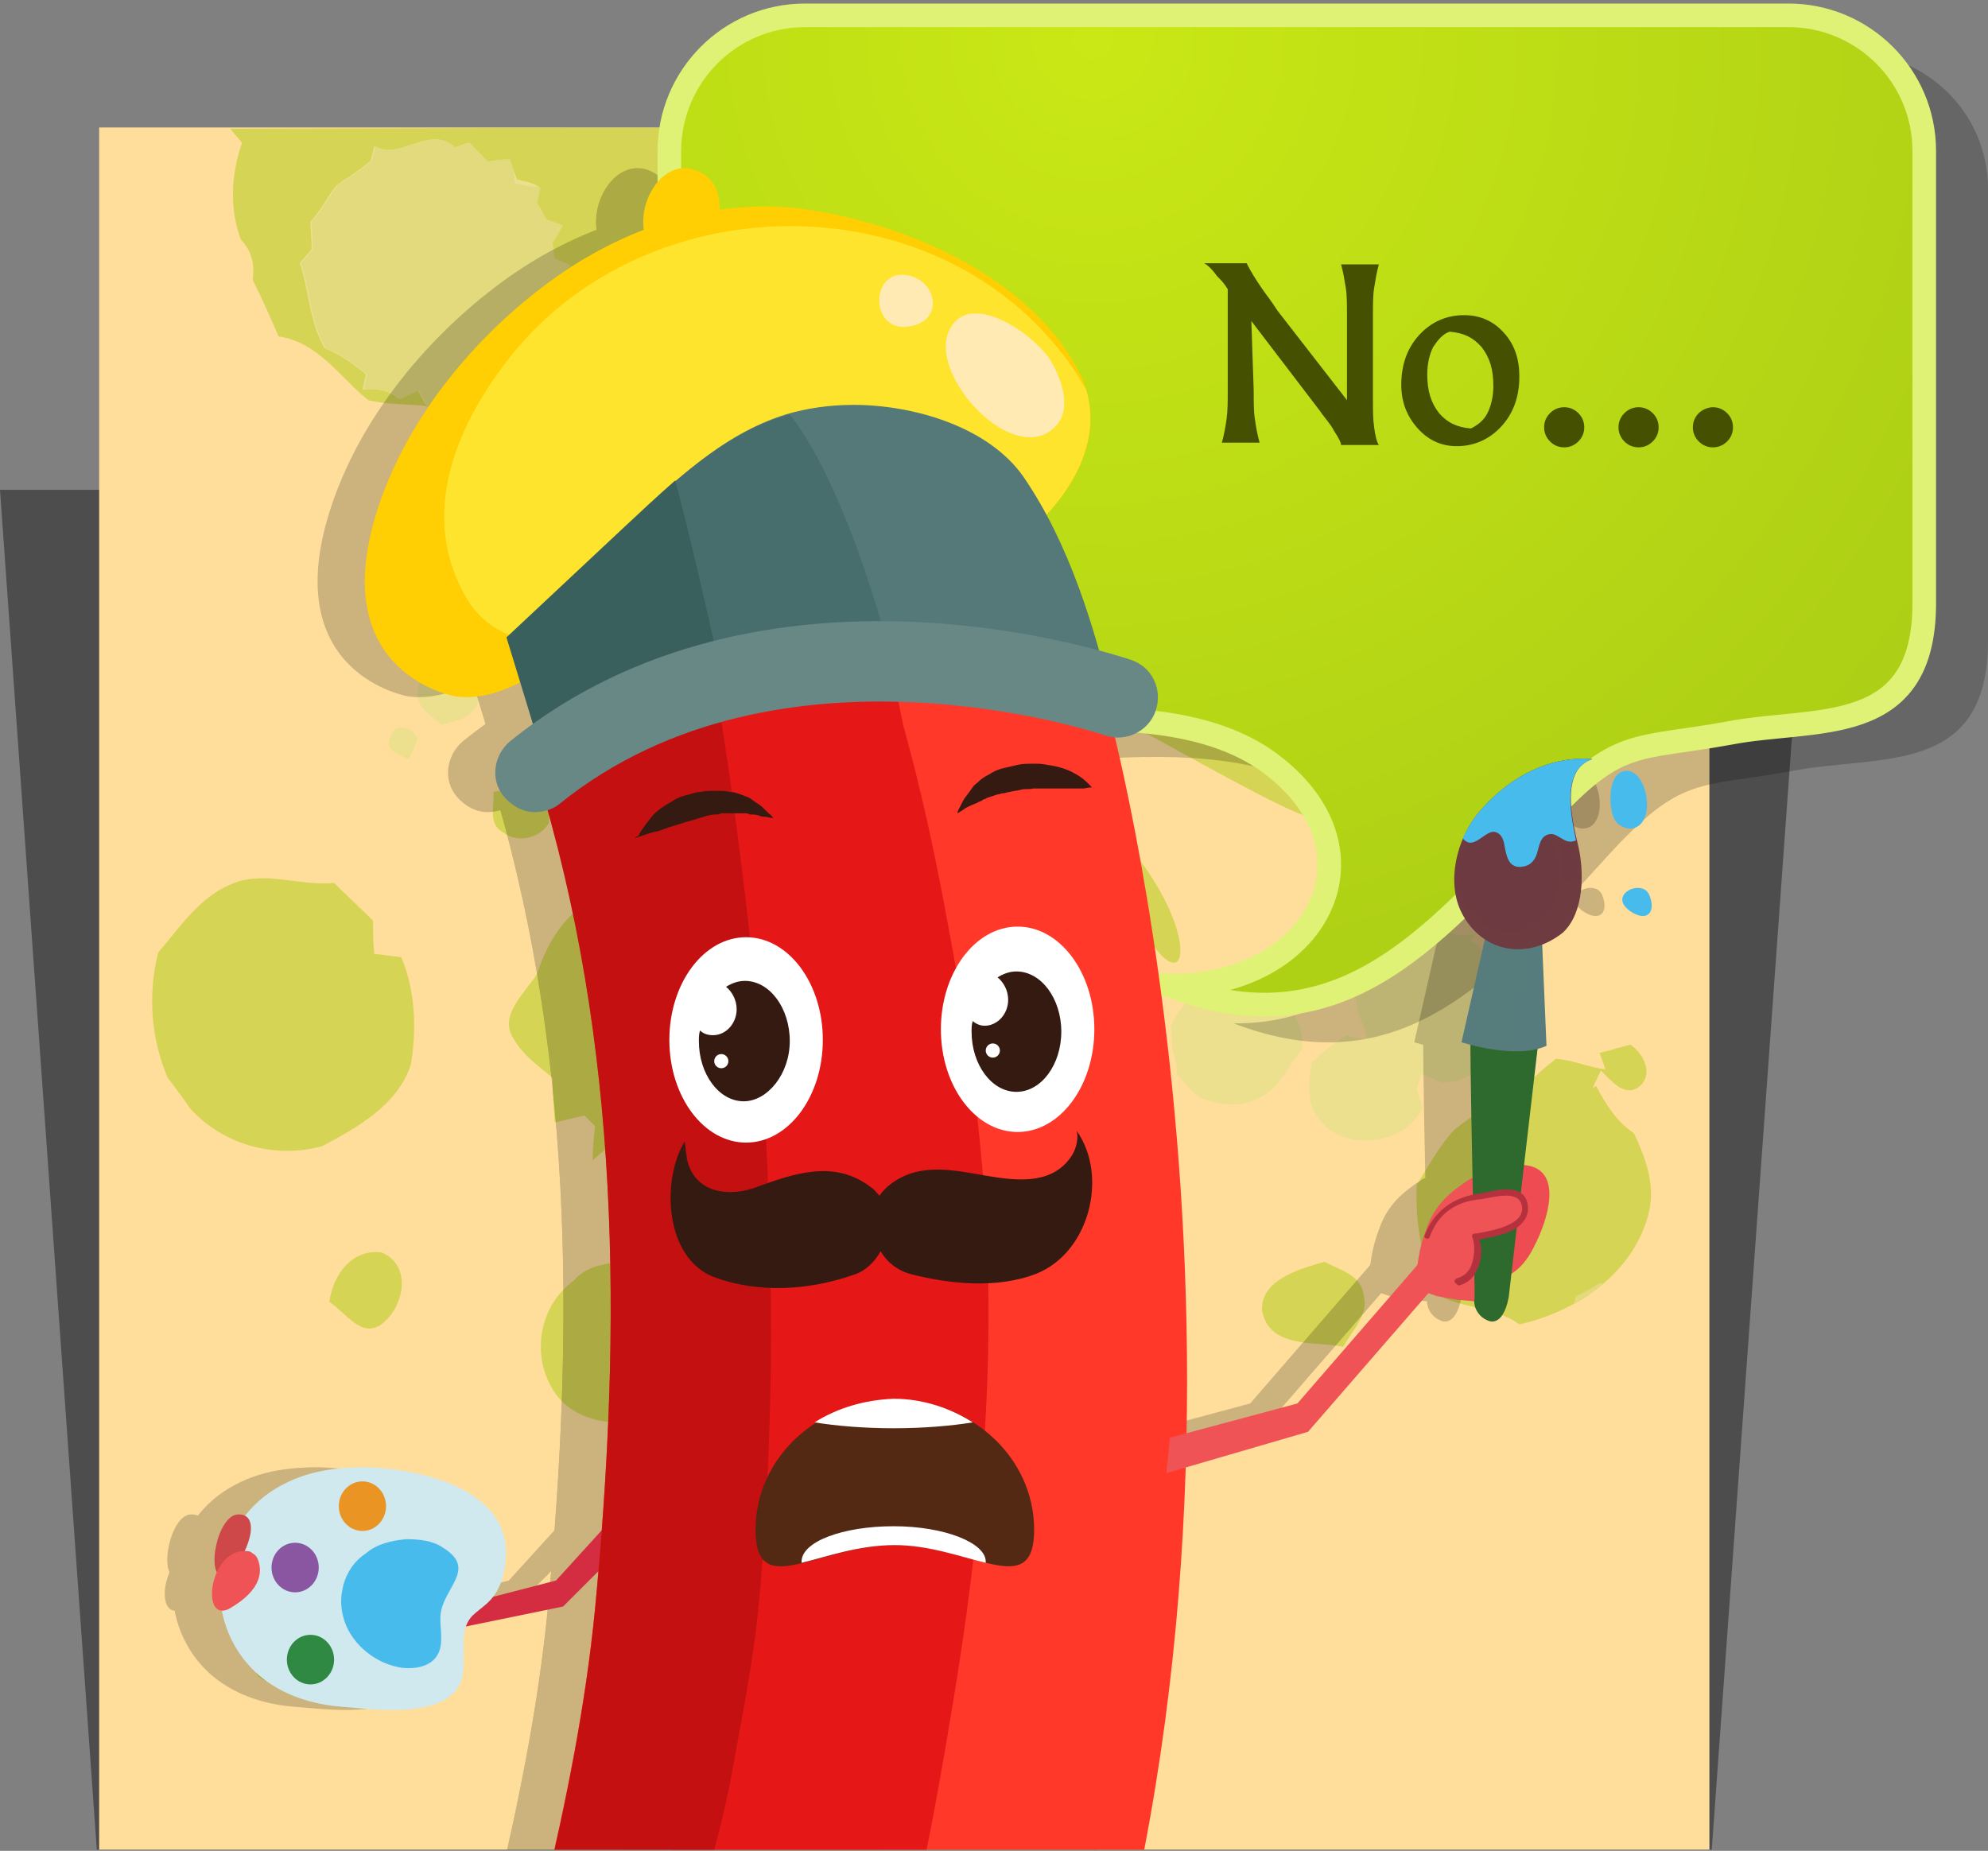 <?xml version="1.0" encoding="utf-8"?>
<!-- Generator: Adobe Illustrator 19.2.0, SVG Export Plug-In . SVG Version: 6.00 Build 0)  -->
<svg version="1.1" id="Layer_1" xmlns="http://www.w3.org/2000/svg" xmlns:xlink="http://www.w3.org/1999/xlink" x="0px" y="0px"
	 viewBox="0 0 168.4 156.8" style="enable-background:new 0 0 168.4 156.8;" xml:space="preserve">
<rect x="0" y="0" width="168.4" height="156.8" fill="#808080" stroke="none"/>
<style type="text/css">
	.st0{opacity:0.4;enable-background:new    ;}
	.st1{fill:#FFDE9C;}
	.st2{opacity:0.5;}
	.st3{fill:#AEC90B;}
	.st4{fill:#DAE182;}
	.st5{fill:#C6D65D;}
	.st6{fill:#532913;}
	.st7{opacity:0.2;clip-path:url(#SVGID_2_);}
	.st8{fill:#020202;}
	.st9{opacity:0.5;fill:#020202;enable-background:new    ;}
	.st10{opacity:0.2;fill:#020202;enable-background:new    ;}
	.st11{fill:url(#SVGID_3_);stroke:#DFF275;stroke-width:2;stroke-miterlimit:10;}
	.st12{clip-path:url(#SVGID_5_);}
	.st13{fill:#FFCE03;}
	.st14{fill:#FFE42D;}
	.st15{fill:#FF3829;}
	.st16{fill:#EF5355;}
	.st17{fill:#D42C40;}
	.st18{fill:#CFE9EF;}
	.st19{fill:#CE4749;}
	.st20{fill:#E51717;}
	.st21{fill:#47BCEC;}
	.st22{fill:#E99423;}
	.st23{fill:#2F8942;}
	.st24{fill:#8A55A1;}
	.st25{fill:#EF4B53;}
	.st26{fill:#2E6A2E;}
	.st27{fill:#B6313E;}
	.st28{fill:#567C7D;}
	.st29{opacity:0.5;fill:#567C7D;enable-background:new    ;}
	.st30{fill:#6D3B40;}
	.st31{opacity:0.5;fill:#6D3B40;enable-background:new    ;}
	.st32{fill:#FFFFFF;}
	.st33{fill:#341A10;}
	.st34{fill:#C41010;}
	.st35{fill:#FCC58C;}
	.st36{fill:#F58E7A;}
	.st37{fill:#F8A882;}
	.st38{fill:#1D1D1D;}
	.st39{fill:#557878;}
	.st40{fill:#476D6C;}
	.st41{fill:#3A605D;}
	.st42{fill:#688885;}
	.st43{fill:#FFEAB3;}
	.st44{clip-path:url(#SVGID_7_);}
	.st45{fill:#542914;}
	.st46{fill:#455100;}
</style>
<g>
	<polygon class="st0" points="153.3,41.5 145,156.7 8.2,156.7 0,41.5 	"/>
	<rect x="8.4" y="10.8" class="st1" width="136.4" height="145.9"/>
	<g class="st2">
		<path class="st3" d="M128.7,112.2c-2-1.5-4.7-1.3-6.9-2.5c-1.4-2.9-1.9-6.1-1.8-9.3c1-1.6,1.9-3.3,3.2-4.7c1.9-1.5,4-2.7,6.1-3.8
			c0.8-0.8,1.6-1.5,2.5-2.2c1.4,0.1,2.7,0.7,4.2,0.9l-0.5-1.4c0.9-0.2,1.8-0.5,2.6-0.7c1.2,0.8,2,2.6,0.7,3.6
			c-1.3,0.9-2.4-0.7-3.2-1.4c-0.2,0.4-0.5,1.1-0.7,1.5l0.3-0.2c0.8,1.5,1.7,3,3.2,4c1,2.1,1.8,4.3,1.3,6.6
			C138.5,107.8,133.6,111.1,128.7,112.2L128.7,112.2z M62.2,10.8c0.9,0.1,1.6,0.4,2.3,1c-0.7,0.8-1.3,1.5-2,2.2
			c-0.1,3-1.9,5.3-3.8,7.4c1.1,0.9,2.2,1.8,3.2,2.6c-1.2,0.9-2.6,0.7-4,0.3c-1,0.8-2.2,1.4-2.9,2.4c-1,1.3-0.7,3-0.8,4.5
			c-1.9,1.7-4.1,3.1-6.8,2.9c-0.6,0.5-1.2,1.1-1.8,1.6c-1.7-0.3-3.4-0.8-5.1-1c-0.7,0.8-1.3,1.5-2,2.2c-0.8-0.8-1.4-1.9-2.4-2.5
			c-1.6-0.2-3.3-0.1-4.9-0.5c-2.4-1.9-4.2-4.9-7.6-5.4c-0.7-1.6-1.4-3.2-2.2-4.8c0.2-1.3-0.1-2.5-1-3.4c-1-2.7-0.8-5.6,0.1-8.2
			c-0.3-0.4-0.7-0.8-1-1.2L62.2,10.8L62.2,10.8z M113.8,114.1c-2.4-0.5-6.3,0.2-6.9-3.1c-0.1-2.6,3.2-3.5,5.3-4.1
			c1.3,0.7,3.1,1.1,3.3,2.8C116,111.4,114.5,112.7,113.8,114.1L113.8,114.1z M42.6,70.5c-1.3-0.7-0.7-2.2-0.8-3.4
			c1.5-0.3,3.1-0.5,4.6-0.4c0,1,0.1,2,0.1,3C45.8,71,43.8,71.5,42.6,70.5L42.6,70.5z M27.3,97.1c-4,1.1-8.4-0.1-11.2-3.2
			c-0.6-0.9-1.3-1.8-1.9-2.6c-1.4-3.3-1.7-7-0.8-10.6c1.8-2.1,3.5-4.7,6.2-5.8c2.8-1.2,5.8,0.2,8.7-0.1c1.1,1.1,2.2,2.1,3.3,3.2
			c0,0.9,0,1.9,0.1,2.8c0.8,0.1,1.5,0.2,2.3,0.3c1.2,2.9,1.3,6.1,0.8,9.1C33.7,93.6,30.3,95.5,27.3,97.1L27.3,97.1z M93.4,115.3
			c-0.3,0.7-0.7,1.3-1,2c-0.3-0.3-1.1-1-1.5-1.3c-1.9-0.3-3.3-1.5-4.5-3c-0.4-1-0.8-2.1-1.1-3.1c1.6-2.2,3.1-5.2,6-5.9
			c3.6-1.2,7.9,1.5,8,5.4c-0.3,1.3-0.8,2.5-1.2,3.7c-0.8,0.2-1.6,0.3-2.4,0.5c0.2,0.8,0.5,1.6,0.7,2.5
			C95.4,115.8,94.4,115.5,93.4,115.3L93.4,115.3z M53.1,47.4c2.2-0.6,3.9-2.2,5.5-3.6c1.4-2,1.1-4.7,0.5-6.9
			c-1.5-0.8-3.1-1.4-4.6-2.1c-2.1,2.1-5.7,1.6-7.1,4.4c-1.4,1.6-0.3,3.9-0.1,5.7C49.2,45.8,51,47.2,53.1,47.4L53.1,47.4z
			 M27.9,110.3c0.3-2.3,1.9-4.5,4.4-4.2c2.7,1.1,1.9,4.7,0,6.1C30.6,113.4,29.3,111.2,27.9,110.3L27.9,110.3z M67.2,76.3
			C64.9,75.5,69,74.6,67.2,76.3L67.2,76.3z M69.5,110.3c3.1-1.5,2.9-5.5,4.7-8c1.4-0.7,3.5-0.5,4.2-2.2c0.7-1.5,1.1-3.2,1.6-4.8
			c-1.2-3.8-5-5.9-8.9-5.5c-2.3-2.6-1.5-6.3-2.9-9.3c-0.7-3.2-4-4.3-6.3-6c-2.2,0-4.5,0.1-6.7,0c-1.4,0.7-2.9,1.2-4.5,1.4
			c-2.7,1.3-4.3,3.8-5.2,6.6c-1,1.6-3.3,3.5-2,5.5c0.8,1.4,2.1,2.3,3.3,3.3c0,1.3,0.1,2.5,0.2,3.8c0.8-0.2,1.6-0.4,2.5-0.6
			c0.2,0.2,0.7,0.7,0.9,0.9c-0.1,1-0.2,1.9-0.2,2.9c0.9-0.8,1.8-1.5,2.8-2.2c0.9,0.5,1,1.6,1.3,2.5c1.5-2.3,3.6,0.1,4.9,1.4
			c-0.1,1.9-1.4,3.5-2.4,5.1c-2,2.7-6.1,0.9-8.2,3.4c-2.8,2-3.6,6-1.9,9c1.6,3,5.7,3.6,8.7,2.5c2.6-1.8,3.3-5.4,6.1-7.2
			C64.3,112,67.1,111.9,69.5,110.3L69.5,110.3z M107.4,54.6c2.6-4.8-0.1-13.6-0.7-15.7c-0.5-2-2-3.4-3.6-4.6c-2.3-1.5-2.6-4.9-5.3-6
			c-4.4-1.1-9-2.3-13.5-1c-2.3,0.4-4,2.1-6.2,2.8C76.1,30,74,28.5,72,29.9c0.1,0.7,0.2,2,0.3,2.6c-1.1,0.2-2.3,0.2-3.4,0.5
			c-1.2,2.6-2,5.5-1.6,8.4c0.3,2.7-0.2,5.4-0.8,8c-1.6,1.3-3.6,2.7-3.3,5.1c0.9,1,1.9,2,2.6,3.2c0.5,1.7,0.2,3.5,0.6,5.2
			c2.1,3.8,11.8,6.1,15.8,7.2c0.5,0.2-0.2,4.1-0.7,7.7c-1.4,9.9,4.2,7.6,3.4,1.2c-0.5-4.3-1.5-9.4,0.7-11.3c1.6-1.4,6.2-1,8,3.9
			c6.4,17.3,9.8,8.7,1.4-0.6c-5.4-6-4.3-12.4,2.8-8.5C125.5,77.9,102.6,63.6,107.4,54.6L107.4,54.6z M40,47.1
			c-1.1-0.4-1.9-1.3-2.8-2c0.3-0.7,0.7-1.5,1.1-2.2c0.5-0.3,1.4-1,1.9-1.3c0.9,0.8,2.4,1.3,2.2,2.7C42.6,45.8,41.2,46.7,40,47.1
			L40,47.1z M22.5,140.7c1.1,0.5,1.2,1.1,0,1.7C21.4,141.9,21.4,141.3,22.5,140.7z"/>
		<path class="st4" d="M145,24.2c-0.4-0.4-0.8-0.8-1.3-1.1c-1.1,1-1.5,2.5-2.4,3.6c-1.4,1.9-1.2,4.4-1.1,6.6c0.3,1.3,1,2.4,1.1,3.8
			c0.4,0.2,0.8,0.4,1.2,0.7c-0.1,0.3-0.2,0.7-0.3,1c0.1,0.3,0.4,0.8,0.5,1.1c-0.8,0.8-1.4,1.8-2.6,2.1c-1.4,0.3-2.8,0.4-4.2,0.7
			c-0.2-0.1-0.8-0.4-1-0.5c-0.1-0.3-0.2-1.1-0.3-1.5c0.2-2.5,0.6-5.3,2.6-7.2c1.1-2,0.5-4.3,0.7-6.4c0.1-2,0.7-4.1-0.3-5.9
			c-1.5-0.3-3.1-0.9-4.7-0.4c-1.9,0.5-3.7,1.2-5.6,1c-0.4-1-0.6-2.1-1.1-3.1c-0.8-0.4-1.7-0.7-2.6-0.9c-0.5,0.3-1,0.7-1.5,1
			c-0.8-1.9-2.3-3.6-4.4-3.9c-1,0-2,0.2-3.1,0.3c-0.4-1-0.1-2.9-1.6-3.1c-0.7-0.3-2,0-2.3-0.9c0-0.1,0.1-0.3,0.2-0.4H145L145,24.2
			L145,24.2z M90.9,10.8c0.1,0.4,0.3,1.3,0.3,1.7c1.1,0.4,2.3,0.7,3.5,0.9c0.3,0.8,0.8,1.5,1.4,2.2c0.8-0.2,1.5-0.4,2.2-0.5
			c-0.2,0.8-0.5,1.5-0.8,2.2c0.5,1.5,1.6,2.6,3.1,3.2c-0.1,0.7-0.8,1.2-1.1,1.9c0.5,0.6,1.2,1,1.8,1.5c-0.4,0.2-1.2,0.7-1.5,1
			c0.2,1,0.6,2,1,3c-1,0.5-1.9,1.4-2.4,2.4c0.3,0.3,0.8,1,1,1.3c-1.2,0.4-2.3,1-2.2,2.4c-0.5,0-1,0-1.5,0c0.2,0.3,0.5,0.9,0.6,1.2
			c-0.3-0.1-1-0.4-1.3-0.6c0,0.6,0,1.1,0,1.7c-1.1,0-2.2,0.1-3.2,0.3c-0.3,0.5-0.6,1-0.9,1.5c-0.3-0.2-0.9-0.7-1.2-0.9
			c-0.2,0-0.6-0.1-0.9-0.2c-0.3,0.3-0.5,0.7-0.9,1.1c-0.4-0.4-0.9-0.8-1.3-1.2c-0.6-0.4-1.3,0.3-1.8,0.5c-0.8-0.2-1.7-0.5-2.5-0.8
			c-0.6-1.1-1.5-2-2.6-2.7c-0.5,0.2-1.1,0.4-1.8,0.7c-0.3-0.7-0.1-1.5,0-2.2c-0.6-0.3-1.2-0.6-1.8-0.9c0.2-1.4,0.2-3-0.5-4.3
			c-0.6-0.2-1.2-0.3-1.8-0.4c0.4-0.7,0.9-1.3,1.2-2.1c0-0.9-0.6-1.6-0.8-2.4c0.6-0.8,1.2-1.6,1.8-2.5c-0.2-0.8-0.5-1.5-0.7-2.3
			c0.5,0,0.9,0,1.4,0.1c0.9-0.8,1.3-1.9,1.3-3.1c2-0.3,3.3-2.1,5-2.9c2.1,0.5,4.3,0.2,6.4,0.1C89.8,11.5,90.5,11.1,90.9,10.8
			L90.9,10.8L90.9,10.8z M43.8,15.2c-0.2-0.5-0.4-1.1-0.7-1.7c-0.6,0-1.2,0.1-1.8,0.2c-0.6-0.5-1.1-1.1-1.6-1.6
			c-0.4,0.1-0.8,0.3-1.2,0.4c-2.1-2-4.5,1.1-6.8-0.1c-0.1,0.4-0.2,0.8-0.3,1.2c-0.9,0.8-1.9,1.4-2.9,2.1c-0.8,1-1.3,2.1-2.2,3.1
			c0,0.8,0.1,1.5,0.1,2.3c-0.3,0.4-0.7,0.8-1,1.2c0.8,2.4,0.8,5,2.1,7.2c1.3,0.5,2.5,1.4,3.5,2.2c-0.1,0.3-0.2,1-0.3,1.3
			c1.1-0.1,2.2,0,3.1,0.8c0.5-0.2,1.1-0.5,1.6-0.7c0.3,0.6,0.7,1.2,1.1,1.8c0.6-0.5,1.1-1.1,1.7-1.4c0.7,0.1,1.3,0.3,1.9,0.5
			c0.9-1.2,2.4-1.4,3.8-1.8c0.4-1,0.7-2,1.1-2.9c0.7-0.2,1.3-0.3,2-0.4c-0.2-0.7-0.4-1.4-0.7-2c0.4-0.1,1.1-0.4,1.4-0.6
			c-0.2-0.7-0.5-1.5-0.7-2.2c0.2-0.7,0.9-1.1,1.3-1.6c-0.5-0.2-0.9-0.4-1.4-0.6c-0.1-0.4-0.1-0.9-0.2-1.3c0.3-0.5,0.6-1,0.9-1.5
			c-0.3-0.1-1-0.4-1.4-0.5c-0.3-0.5-0.5-1-0.8-1.4c0.1-0.3,0.2-1,0.3-1.3C45.3,15.5,44.6,15.4,43.8,15.2L43.8,15.2z M33.1,62.4
			c-0.7,1,0.7,1.6,1.5,1.9c0.3-0.5,0.5-1.1,0.8-1.6C35.1,61.6,33.4,61.1,33.1,62.4L33.1,62.4z M73,60c-0.4-1.1-1.4-1.7-2.4-2.3
			c-1.1,0.3-2-0.4-2.5-1.3c-1-0.2-2-0.4-3-0.9c-0.6,0.4-1.1,0.9-1.7,1.4c-0.4-0.6-0.9-1.2-1.4-1.8c-0.4,0.7-0.7,1.4-1.3,2
			c-0.9,0.2-1.4-0.8-2.1-1.1c-0.9,0.3-0.2,1.8-1,2.2c-1.3,0.7-2.6,1.4-4,2c0.1,0.6,0.1,1.2,0.2,1.9c-1.5,0.9-2,2.7-3.2,3.9
			c1.4,0.8,1.5,2.5,1,3.8c-0.7,0.6-2,0.7-2.2,1.7c0.8,0.3,1.6,0.4,2.4,0.4c0.3,1.2,0.7,2.4,0.9,3.6c-0.3,0.2-1,0.5-1.3,0.7
			c0,0.3,0,0.8,0,1.1c0.8-0.2,1.5-0.4,2.3-0.5c0.4,1,0.7,2,1.2,3c0.8,0.3,1.5,0.3,2.3,0.6c0.4,0.6,0.8,1.2,1.1,1.9
			c0.6-0.1,1.2-0.2,1.8-0.2c0.4,0.5,0.8,1.1,1.2,1.7c0.2-0.2,0.6-0.5,0.8-0.7c0.9,0.4,1.9,0.7,2.9,0.2c1.1,0.3,2.1,0.1,3-0.5
			c0.4,0,0.8,0,1.1,0c0.6-0.7,1.1-1.3,1.7-1.9c0.7-0.1,1.3-0.2,1.9-0.3c0.2-0.5,0.3-1.1,0.4-1.6c0.8-0.8,1.6-1.5,2.3-2.4
			c0.8-1.6,0.2-3.7,1.5-5.1c1.5-1.2-1.4-2.5-0.4-4c0.8-1.3-0.1-2.7-0.4-4C75.5,61.8,73.4,61.5,73,60L73,60z M62.5,37.7
			c-0.8-0.7-1.5,0.5-2,1c0.4,0.3,0.9,0.7,1.4,1C62.9,39.7,63.5,38.3,62.5,37.7L62.5,37.7z M36.9,55.9c1.4-0.1,2.8,0.2,3.7,1.4
			c0,0.9,0.2,1.9-0.4,2.7c-0.6,1-1.8,1.1-2.8,1.4c-0.8-0.8-2-1.3-2-2.5C35.3,57.8,36.1,56.8,36.9,55.9L36.9,55.9z M107.7,83.5
			c-1.5-0.2-3.1-0.4-4.6-0.7c-1.7,0.9-3,2.3-3.9,4c0,0.7,0.1,1.4,0.1,2.1c0.2,0.7,0.4,1.4,0.4,2.1c0.6,0.7,1.2,1.5,2,2
			c1.5,0.6,3.4,0.9,5,0c1.7-0.8,2.4-2.7,3.6-4.1C110.5,86.8,109.2,84.9,107.7,83.5L107.7,83.5z M125.2,80.1
			c-0.1-0.1-0.4-0.3-0.6-0.4c0.1-0.2,0.3-0.5,0.4-0.6c-0.9,0.3-1.9,0.1-2.7-0.3c-1.2,0.2-2.5,0.4-3.7,0.5c-0.7,0.4-1.4,0.7-2.1,1.1
			c-0.3,1.2-0.8,2.4-1.6,3.4c-0.3,1.5,0.6,2.7,0.9,4.2c-0.6,0.1-1.1-0.1-1.7-0.3c-0.5,0.3-1,0.7-1.5,1c-0.5,0.4-1,0.9-1.5,1.3
			c-0.2,1.5-0.5,3.3,0.5,4.6c2,3.1,7.3,2.5,8.9-0.7c-0.1-0.6-0.3-1.1-0.5-1.6c0.1-0.3,0.3-1,0.4-1.3c0.6,0.2,1.2,0.5,1.9,0.7
			c1.9,0,3.5-1.2,4-3.1c0.2-0.1,0.7-0.3,0.9-0.5c0.3-1.1,0.8-2.2,0.9-3.4C127.9,82.7,126.3,81.4,125.2,80.1L125.2,80.1z M128.7,44.9
			c-0.2-1.5,0.1-3-0.9-4.3c0.1-0.2,0.3-0.5,0.4-0.8c-0.1-0.8-0.2-1.7-0.3-2.5c-1.2-0.9-2.4-2-2.3-3.6c-1-0.6-2-1.1-3.2-1.4
			c-0.1-0.2-0.3-0.7-0.4-0.9c-1.3-0.4-2.5-1-3.8-1.5c-0.9,0.2-1.8,0.4-2.7,0.7c-0.3-0.2-0.7-0.4-1-0.7c-3.1-0.3-5.7,1.9-8,3.7
			c-0.6,0.4-0.8,1.2-1.2,1.9c-1.4,0.8-2,2.3-2.6,3.7c0.1,0.2,0.4,0.6,0.6,0.9c-0.1,0.1-0.4,0.2-0.6,0.3c0.6,1.3-0.1,2.4-1.1,3.3
			c0.4,0.4,0.9,0.8,1.4,1.2c0.1,1.1,0.2,2.1,0.2,3.2c-0.1,0.4-0.2,0.9-0.3,1.4c0.7,0.4,1.4,0.8,2.1,1.2c0,0.3,0.1,1.1,0.1,1.4
			c1.6,1.6,3.5,3.1,5.6,4.2c1.1,0.1,2.3-0.6,3.5-0.2c0.9,1,1.6,2.1,2.4,3.2c0,1.3-0.4,2.9,0.4,4c0.9,1.4,2.6,2,3.4,3.5
			c0.6,1.3,2.2,0.7,3.3,0.9c0.4,0.5,0.8,1.1,1.1,1.6c1.4-0.6,2.8-1.3,4.3-1.5c0.6,0.5,1.2,1,1.9,1.4c0.5-0.8,0.6-2.2,1.8-2.1
			c0.7-0.1,1.4,0,2-0.3c0.3-0.7,0.5-1.4,0.9-2c0.6-0.5,1.5-0.7,2.1-1.3c0-0.7-0.1-1.5,0.1-2.2c0.4-0.7,0.9-1.3,1.3-2
			c0-1.4,0-2.7,0.2-4c-1-1.6-1.8-3.3-2.4-5c-1.1-1.4-2.5-2.6-3.8-3.8C132.1,45,130.2,45.5,128.7,44.9z"/>
		<path class="st5" d="M133.3,110.5c0.1-0.2,0.1-0.4,0.2-0.7c0.7-0.3,1.4-0.7,2-1.1c0.1,0,0.2,0,0.3,0
			C135.1,109.4,134.2,110,133.3,110.5L133.3,110.5z M67.2,76.3C64.9,75.5,69,74.6,67.2,76.3L67.2,76.3z M69,82.7
			c-0.2-0.7-0.4-1.4-0.7-2.1c-0.7-3.2-4-4.3-6.3-6c-2.2,0-4.5,0.1-6.7,0c-0.9,0.4-1.8,0.8-2.7,1.1c0,0,0,0,0,0.1
			c-0.3,0.2-1,0.5-1.3,0.7c0,0.3,0,0.8,0,1.1c0.8-0.2,1.5-0.4,2.3-0.5c0.4,1,0.7,2,1.2,3c0.8,0.3,1.5,0.3,2.3,0.6
			c0.4,0.6,0.8,1.2,1.1,1.9c0.6-0.1,1.2-0.2,1.8-0.2c0.4,0.5,0.8,1.1,1.2,1.7c0.2-0.2,0.6-0.5,0.8-0.7c0.9,0.4,1.9,0.7,2.9,0.2
			c1.1,0.3,2.1,0.1,3-0.5C68.2,82.7,68.6,82.7,69,82.7L69,82.7z M107.3,53.6c-0.7-0.5-1.4-1.2-2-1.8c0-0.3-0.1-1.1-0.1-1.4
			c-0.7-0.4-1.4-0.8-2.1-1.2c0.1-0.4,0.2-0.9,0.3-1.4c-0.1-1.1-0.1-2.1-0.2-3.2c-0.4-0.4-0.9-0.8-1.4-1.2c1-0.9,1.7-2,1.1-3.3
			c0.2-0.1,0.4-0.3,0.6-0.3c-0.2-0.2-0.5-0.7-0.6-0.9c0.5-1.2,1-2.4,2-3.3c0.9,0.9,1.6,1.9,1.9,3.1c1.1,3.6,1.7,7.6,1.5,11.4
			C108.3,51.6,107.9,52.6,107.3,53.6L107.3,53.6z M99.1,29.2c-0.3,0.3-0.5,0.7-0.8,1c0.3,0.3,0.8,1,1,1.3c-1.2,0.4-2.3,1-2.2,2.4
			c-0.5,0-1,0-1.5,0c0.2,0.3,0.5,0.9,0.6,1.2c-0.3-0.1-1-0.4-1.3-0.6c0,0.6,0,1.1,0,1.7c-1.1,0-2.2,0.1-3.2,0.3
			c-0.3,0.5-0.6,1-0.9,1.5c-0.3-0.2-0.9-0.7-1.2-0.9c-0.2,0-0.6-0.1-0.9-0.2c-0.3,0.3-0.5,0.7-0.9,1.1c-0.4-0.4-0.9-0.8-1.3-1.2
			c-0.6-0.4-1.3,0.3-1.8,0.5c-0.8-0.2-1.7-0.5-2.5-0.8c-0.6-1.1-1.5-2-2.6-2.7c-0.5,0.2-1.1,0.4-1.8,0.7c-0.3-0.7-0.1-1.5,0-2.2
			c-0.6-0.3-1.2-0.6-1.8-0.9c0.1-0.6,0.1-1.2,0.1-1.8c0.7,0.2,1.4,0.4,2.1,0.5c2.2-0.7,3.9-2.4,6.2-2.8c4.5-1.3,9.1-0.1,13.5,1
			C98.3,28.6,98.7,28.9,99.1,29.2L99.1,29.2z M64.5,56.1c0.2-0.2,0.5-0.4,0.7-0.5c0.9,0.4,1.9,0.7,3,0.9c0.5,1,1.3,1.6,2.5,1.3
			c0.9,0.6,1.9,1.2,2.4,2.3c0.4,1.5,2.5,1.8,2.8,3.3c0.4,1.3,1.3,2.7,0.4,4c-0.5,0.8,0.1,1.5,0.5,2.2l0,0c-3.9-1.1-8.3-2.8-10.3-6.6
			c-0.4-1.7-0.1-3.5-0.6-5.2C65.4,57.1,65,56.6,64.5,56.1L64.5,56.1z M43.2,13.5c-0.6,0-1.2,0.1-1.8,0.2c-0.6-0.5-1.1-1.1-1.6-1.6
			c-0.4,0.1-0.8,0.3-1.2,0.4c-2.1-2-4.5,1.1-6.8-0.1c-0.1,0.4-0.2,0.8-0.3,1.2c-0.9,0.8-1.9,1.4-2.9,2.1c-0.8,1-1.3,2.1-2.2,3.1
			c0,0.8,0.1,1.5,0.1,2.3c-0.3,0.4-0.7,0.8-1,1.2c0.8,2.4,0.8,5,2.1,7.2c1.3,0.5,2.5,1.4,3.5,2.2c-0.1,0.3-0.2,1-0.3,1.3
			c1.1-0.1,2.2,0,3.1,0.8c0.5-0.2,1.1-0.5,1.6-0.7c0.3,0.6,0.7,1.2,1.1,1.8c0.6-0.5,1.1-1.1,1.7-1.4c0.7,0.1,1.3,0.3,1.9,0.5
			c0.9-1.2,2.4-1.4,3.8-1.8c0.4-1,0.7-2,1.1-2.9c0.7-0.2,1.3-0.3,2-0.4c-0.2-0.7-0.4-1.4-0.7-2c0.4-0.1,1.1-0.4,1.4-0.6
			c-0.2-0.7-0.5-1.5-0.7-2.2c0.2-0.7,0.9-1.1,1.3-1.6c-0.5-0.2-0.9-0.4-1.4-0.6c-0.1-0.4-0.1-0.9-0.2-1.3c0.3-0.5,0.6-1,0.9-1.5
			c-0.3-0.1-1-0.4-1.4-0.5c-0.3-0.5-0.5-1-0.8-1.4c0.1-0.3,0.2-1,0.3-1.3c-0.8-0.1-1.5-0.2-2.2-0.4C43.6,14.7,43.4,14.1,43.2,13.5z"
			/>
	</g>
</g>
<g>
	<g>
		<path class="st6" d="M88.7,118.6c-0.1,0-0.1,0.4,0,0.9c0.1,0.5,0.5,1.3,1.2,1.9c0.7,0.6,1.5,0.9,2,0.9c0.6,0.1,0.9,0,0.9-0.1
			c0-0.2-1.3-0.3-2.4-1.3c-0.6-0.5-0.9-1.1-1.2-1.5C89,118.8,88.8,118.5,88.7,118.6z"/>
	</g>
	<g>
		<path class="st6" d="M62.5,118c0.1,0,0.1,0.4,0,0.9c-0.1,0.5-0.5,1.3-1.2,1.9c-0.7,0.6-1.5,0.9-2,0.9c-0.6,0.1-0.9,0-0.9-0.1
			c0-0.2,1.3-0.3,2.4-1.3c0.6-0.5,0.9-1.1,1.2-1.5C62.2,118.3,62.4,118,62.5,118z"/>
	</g>
</g>
<g>
	<g>
		<defs>
			<rect id="SVGID_1_" x="4.4" y="10.8" width="136.6" height="145.9"/>
		</defs>
		<clipPath id="SVGID_2_">
			<use xlink:href="#SVGID_1_"  style="overflow:visible;"/>
		</clipPath>
		<g class="st7">
			<g>
				<g>
					<g>
						<path class="st8" d="M82.8,45.4c0,0-15.2-12.4-30.6,0.7c0,0-9.6,14-17.6,12.9c0,0-11-1.8-6.7-15.6c2.5-8,8.5-15.2,15.3-20
							c6.3-4.4,13.9-6.8,21.5-5.6c8.3,1.3,18.2,5.6,22.5,13.3C90.2,36.5,87,41.8,82.8,45.4z"/>
						<path class="st8" d="M51.8,21.8c-3.3-2.8,0.2-9.7,4-6.9c1.6,1.1,1.2,4,1,5.5L51.8,21.8z"/>
						<path class="st8" d="M39.4,30c12-14.8,36.9-14.6,47.7,1.5c0.3,0.5,0.6,1,0.9,1.5c1.4,4.7-1.5,9.2-5.2,12.4
							c0,0-15.2-12.4-30.6,0.7c0,0-3.5,5.1-8,8.9c-3.7-0.6-7.1-1.1-9-4.9C31.5,43.1,34.9,35.6,39.4,30z"/>
						<path class="st8" d="M89.7,59.5c0,0,17.6,63.1-3.6,122.4l-38.6,28.8c-1.4-7.5-2.7-14.9-4.1-22.4c-0.9-4.8-1.7-9.5-2.6-14.3
							c-0.1-0.6-0.2-1.1-0.3-1.7c0-0.3-0.1-0.4,0-0.7c0.1-0.2,0.2-0.5,0.3-0.7c0-0.1,0.1-0.2,0.1-0.4c0-0.2-0.1-0.3-0.3-0.5
							c-0.1-0.2-0.3-0.3-0.4-0.5c0-0.1-0.1-0.1-0.1-0.2c0-0.1,0-0.2,0-0.3c0.6-2.9,1.3-5.7,2-8.6c1.9-8,3.5-16,4.3-24.1
							c2.3-24.1,2.2-47.9-5-71.1l5.3-6.4c0,0,32.4-2.8,33.2-2.8C80.7,56.2,89.7,59.5,89.7,59.5z"/>
						<g>
							<polygon class="st8" points="95.1,121.8 105.9,118.9 116.3,106.9 118,108.4 106.8,121.3 94.8,124.8 							"/>
						</g>
						<path class="st8" d="M51.1,125.1l-8,8.8l-14.7,3.8l0.2,1.5l15.1-3.1l9.2-9.2C53,126.7,50.9,125.5,51.1,125.1z"/>
						<path class="st8" d="M36.7,127.2c-2.5-2.1-6.7-2.8-9.7-2.9c-2.4,0-4.8,0.3-6.9,1.4c-6.1,3-7.5,11.5-2.2,16.2
							c2,1.7,4.5,2.5,7.1,2.7c2.6,0.2,6.9,0.8,9.1-0.9c2.3-1.7,0.2-5,1.9-6.8c0.4-0.4,1-0.8,1.4-1.2c0.9-0.9,1.3-2.1,1.4-3.3
							C39.1,130.1,38.2,128.4,36.7,127.2z"/>
						<path class="st8" d="M17,128.6c-0.2-0.2-0.4-0.3-0.8-0.3c-1.8,0-2.8,5.2-1.3,5.3C15.8,133.6,18,129.8,17,128.6z"/>
						<path class="st8" d="M16.7,131.4c0.3,0,0.5,0,0.7,0.2c0.4,0.2,0.5,0.6,0.6,1.1c0.2,1.6-1.2,2.8-2.6,3.6
							C13,137.5,13.7,131.4,16.7,131.4z"/>
						<path class="st8" d="M59.8,113.8c-0.6,14.6-3.7,29.4-7.1,43.7c-1.8,7.4-3.6,14.8-5.2,22.3c-1.5,6.8,1.6,11.1,9.1,10.4
							c9.6-0.9,11.8-9.9,14.1-17.8c2.6-9,4.4-18.2,5.9-27.4c2.5-14.8,3.9-30,2.7-45c-0.6-7.4-1.7-14.9-3.1-22.2
							c-1-5.5-2.2-11-3.7-16.4c-0.2-0.9-1.1-6.2-2.2-6.5c-0.6-0.2-1.7-1.5-2.6-1.9c-1.2-0.6-2.9-0.9-4.3-0.9
							c-3.1,0.1-6.5,1.4-9.7,1.8c1.1,7.1,2.1,14.2,3,21.2C58.6,87.8,60.3,101,59.8,113.8z"/>
						<path class="st8" d="M25,134.7c-0.2,0.9-0.1,1.8,0.2,2.7c0.7,2,2.7,3.6,4.9,3.9c1.1,0.1,2.3-0.1,2.9-1
							c0.6-0.9,0.3-2.1,0.3-3.2c0-2.5,3.3-4.1,0.2-6c-0.9-0.6-2-0.7-3.1-0.7c-1.2,0.1-2.5,0.4-3.4,1.2
							C25.9,132.3,25.2,133.5,25,134.7z"/>
						<ellipse class="st8" cx="26.7" cy="127.6" rx="2" ry="2.1"/>
						<ellipse class="st8" cx="22.3" cy="140.6" rx="2" ry="2.1"/>
						<ellipse class="st8" cx="21" cy="132.8" rx="2" ry="2.1"/>
						<g>
							<path class="st8" d="M125.1,98.7c3.5,0.3,1.9,4.9,0.9,6.8c-0.6,1.3-1.6,2.5-2.9,2.8c-0.1,0.1-0.3-0.4-0.4-0.5
								c-0.1-0.1-0.1-0.3-0.1-0.4c0.1-2.2,0.3-4.4,0.8-6.5c0.1-0.5,0.2-1,0.5-1.4C124.2,99.1,124.6,98.6,125.1,98.7z"/>
							<path class="st8" d="M117.7,109.8c0.5,0.1,1,0.2,1.7,0.3c1,0.1,2,0.2,3,0.3c0,0,1.8-11.5,1.8-11.5c0.1-0.4-3.6,0.9-3.7,1
								c-1.7,1.1-3,2.2-3.7,4.3c-0.6,1.5-0.8,3.2-0.9,4.8C116.5,109.4,117.1,109.6,117.7,109.8z"/>
							<path class="st8" d="M120.6,87.1c-0.2,0.3,0.4,22.7,0.3,23c-0.1,0.3,0.1,1.4,1.2,1.8c0,0,1.2,0.6,1.7-2l2.6-22.4
								c0,0-3.5-1.4-3.9-1.3C122.1,86.4,120.6,87.1,120.6,87.1z"/>
							<path class="st8" d="M119.6,108.6c1.5-0.4,2-2.5,1.5-3.8c1.3-0.2,4.6-0.6,4.2-2.7c-0.3-1.6-2.7-0.9-3.8-0.7
								c-2.1,0.3-3.7,1.3-4.5,3.4L119.6,108.6z"/>
							<path class="st8" d="M119.6,108.9C119.7,108.9,119.7,108.9,119.6,108.9c0.7-0.2,1.2-0.6,1.5-1.3c0.4-0.8,0.5-1.7,0.2-2.6
								c1.1-0.2,3.1-0.5,3.8-1.6c0.3-0.4,0.4-0.9,0.3-1.4c-0.3-1.6-2.2-1.3-3.4-1c-0.2,0-0.4,0.1-0.6,0.1c-2.3,0.3-3.9,1.5-4.7,3.5
								c-0.1,0.1,0,0.3,0.1,0.3c0.1,0.1,0.3,0,0.3-0.1c0.7-1.9,2.1-3,4.3-3.2c0.2,0,0.4-0.1,0.6-0.1c1.4-0.3,2.7-0.4,2.9,0.6
								c0.1,0.4,0,0.7-0.2,1c-0.7,0.9-2.6,1.2-3.6,1.4l-0.2,0c-0.1,0-0.1,0.1-0.2,0.1c0,0.1,0,0.1,0,0.2c0.3,0.7,0.2,1.7-0.1,2.5
								c-0.2,0.4-0.5,0.8-1.2,1c-0.1,0-0.2,0.2-0.2,0.3C119.4,108.8,119.5,108.9,119.6,108.9z"/>
							<path class="st8" d="M126.4,87.7c-0.6-0.2-3.2-1-3.5-1c-0.2,0-0.6-0.1-1.1-0.2c-0.5,0.3-1.2,0.5-1.2,0.5c0,0.1,0,1,0,2.4
								c1,0.4,3.1,0.9,5.5,0.3L126.4,87.7z"/>
							<g>
								<path class="st8" d="M119.8,88.3c0,0,4.6,1.5,7.2,0.3l-0.4-9.5l-4.6-0.5L119.8,88.3z"/>
								<path class="st9" d="M120.6,88.5c0.9,0.2,2.4,0.5,3.9,0.5c0.2-2.7,0.7-9.9,0.7-10.1l0,0l-2.5-0.2L120.6,88.5z"/>
								<path class="st8" d="M125.5,83.5c0,0.3,0,0.5,0.1,0.8c0.1,0.2,0.2,0.3,0.3,0.3c0.2,0,0.4-0.2,0.4-0.4c0.2-0.5,0.1-1,0-1.5
									c0-0.2-0.1-1-0.5-1C125.6,81.7,125.5,83.1,125.5,83.5C125.5,83.4,125.5,83.4,125.5,83.5z"/>
								<path class="st8" d="M126.5,86.8c-0.1,0.1-0.1,0.1-0.3,0.2c-0.7,0.1-0.8-1.2-0.2-1.4C126.7,85.3,126.8,86.3,126.5,86.8z"/>
							</g>
							<path class="st8" d="M129.7,71.7c-0.5-2.1-1.6-6.5,1.2-7.4c-3.8-0.3-7.3,1.7-9.7,4.6c-1.8,2.2-2.7,5.8-1.4,8.4
								c1.7,3.4,5.6,4.1,8.6,1.7C130.2,77.3,130.2,73.9,129.7,71.7z"/>
							<path class="st9" d="M127.8,72.3c-0.4-1.6-1.3-5,0.9-5.8c-2.9-0.2-5.6,1.3-7.5,3.5c-1.4,1.7-2.1,4.5-1.1,6.5
								c1.4,2.6,4.4,3.2,6.6,1.3C128.2,76.6,128.2,73.9,127.8,72.3z"/>
							<path class="st9" d="M128.4,74.2c0,0.2,0.1,0.3,0.2,0.4c0.2,0.2,0.6,0.2,0.9-0.1c0.1-0.1,0.1-0.2,0.1-0.3
								c0.1-0.5,0.1-2.8-0.9-2.7C127.9,71.7,128.3,73.7,128.4,74.2z"/>
							<g>
								<path class="st8" d="M130.9,64.3c-3.8-0.3-7.3,1.7-9.7,4.6c-0.5,0.6-0.9,1.3-1.3,2.1c0.9,1.2,1.9-0.8,2.8-0.5
									c0.4,0.1,0.6,0.5,0.7,0.9c0.2,1,0.3,2.3,1.7,2c1.4-0.3,0.8-2,1.8-2.6c1-0.6,1.5,0.9,2.6,0.4C129,68.8,128.3,65.2,130.9,64.3
									z"/>
								<path class="st8" d="M120.3,71.3c0.8,0.4,1.7-1.1,2.5-0.9c0.4,0.1,0.6,0.5,0.7,0.9c0.2,1,0.3,2.3,1.7,2
									c1.4-0.3,0.8-2,1.8-2.6c0.2-0.1,0.3-0.1,0.4-0.1c-0.4-3,0.5-5.4,0.4-5.3C122.9,66.3,120.6,70.6,120.3,71.3z"/>
							</g>
							<g>
								<path class="st8" d="M133.9,65.3c1.8,0.2,2.4,4.8,0.2,4.9c-0.6,0-1.2-0.4-1.4-0.9c-0.4-0.9-0.6-3.8,1-4
									C133.8,65.3,133.9,65.3,133.9,65.3z"/>
								
									<ellipse transform="matrix(0.961 -0.278 0.278 0.961 -13.304 40.034)" class="st8" cx="134.5" cy="66.9" rx="0.6" ry="1.3"/>
							</g>
							<g>
								<path class="st8" d="M135.7,75.8c-0.6-1.4-3.6,0-1.6,1.4C135.6,78.2,136.3,77.2,135.7,75.8z"/>
								
									<ellipse transform="matrix(0.319 -0.948 0.948 0.319 20.239 179.425)" class="st8" cx="135" cy="75.6" rx="0.2" ry="0.3"/>
							</g>
						</g>
						<g>
							<g>
								<ellipse class="st8" cx="82.2" cy="87.2" rx="6.5" ry="8.7"/>
								<path class="st8" d="M79.4,86.9c1.1,0,2-1,2-2.2c0-0.8-0.4-1.5-0.9-1.9c0.5-0.3,1-0.5,1.6-0.5c2.1,0,3.8,2.3,3.8,5.1
									c0,2.8-1.7,5.1-3.8,5.1s-3.8-2.3-3.8-5.1c0-0.3,0-0.6,0.1-0.9C78.6,86.7,79,86.9,79.4,86.9z"/>
							</g>
							<circle class="st8" cx="80.1" cy="89" r="0.6"/>
						</g>
						<path class="st8" d="M40.8,174.1c-0.1-0.6-0.2-1.1-0.3-1.7c0-0.3-0.1-0.4,0-0.7c0.1-0.2,0.2-0.5,0.3-0.7
							c0-0.1,0.1-0.2,0.1-0.4c0-0.2-0.1-0.3-0.3-0.5c-0.1-0.2-0.3-0.3-0.4-0.5c0-0.1-0.1-0.1-0.1-0.2c0-0.1,0-0.2,0-0.3
							c0.6-2.9,1.3-5.7,2-8.6c1.9-8,3.5-16,4.3-24.1c2.3-24.1,2.2-47.9-5-71.1l2.9-3.5l7.1-3.3c1.5-0.1,3.2-0.3,5.2-0.4
							c1.2,7,2.1,14,2.9,21.1c1.3,12,1.9,24.1,1.8,36.2c-0.1,7.1-0.4,14.2-1.1,21.3c-0.5,4.6-1.4,9-2.2,13.5
							c-1.3,7.1-3.8,14-5.9,20.9c-0.5,1.7-1.5,4.3-2.7,5.7c-1.2,1.4-2.8,0.6-4.3,0.2c-0.3-0.1-3.6-0.8-3.7-1
							C41.1,175.4,41,174.7,40.8,174.1z"/>
						<g>
							<path class="st8" d="M86.3,181.2c-0.1,0.3-0.2,0.5-0.3,0.8l-38.6,28.8L40,169.4c0.4-0.2,0.8-0.3,1.2-0.4
								c2.6-0.3,7-0.5,8.7,2.1c0.6,0.8,0.8,1.8,1,2.8c1.1-4.2,5-7.4,9.4-6.5c9.8,1.9,8.6,11.1,8.6,11.1c3.1-6.9,9.6-4.4,9.6-4.4
								C82.3,175.3,84.7,177.9,86.3,181.2z"/>
							<path class="st8" d="M49.9,171.1c0.6,0.8,0.8,1.8,1,2.8c0.6-2.2,1.9-4.1,3.7-5.3c-1.3,9.1-4.1,31.8-4.1,31.8
								s-2.2,0.2-4.9,0.4L40,169.4c0.4-0.2,0.8-0.3,1.2-0.4C43.9,168.7,48.2,168.6,49.9,171.1z"/>
							<path class="st8" d="M50.9,173.9c1.1-4.2,5-7.4,9.4-6.5c7.7,1.5,8.6,7.4,8.6,9.9l-13.7,27l-7.1-0.8l2.5-30.5
								C50.8,173.3,50.9,173.6,50.9,173.9z"/>
						</g>
						<path class="st8" d="M44.6,194.9c7.4-1,12.9,3.3,15.7,6.2l-12.8,9.6L44.6,194.9z"/>
						<path class="st8" d="M62.6,35.1c1.7-0.5,3.6-0.8,5.7-0.8c5,0,11.4,1.8,14.4,6.1c3.9,5.7,6,12.7,7.6,19.3
							c-1.3-0.9-3.7-0.9-5.3-1.3c-2.5-0.6-5.1-1-7.6-1.3c-2.4-0.3-4.8-0.6-7.2-0.9c-1.7-0.2-5.6-1.5-7.1-1l-21.5,7.7L38.9,54
							c3.2-3,6.3-5.9,9.5-8.9C53,40.9,57.1,36.8,62.6,35.1z"/>
						<g>
							<g>
								<ellipse class="st8" cx="59.2" cy="88.1" rx="6.5" ry="8.7"/>
								<path class="st8" d="M56.4,87.7c1.1,0,2-1,2-2.2c0-0.8-0.4-1.5-0.9-1.9c0.5-0.3,1-0.5,1.6-0.5c2.1,0,3.8,2.3,3.8,5.1
									S61,93.3,59,93.3c-2.1,0-3.8-2.3-3.8-5.1c0-0.3,0-0.6,0.1-0.9C55.6,87.6,56,87.7,56.4,87.7z"/>
							</g>
							<circle class="st8" cx="57.1" cy="89.9" r="0.6"/>
						</g>
						<path class="st8" d="M88.5,66.7c0,0,0,0-0.1-0.1c-0.1-0.1-0.2-0.2-0.3-0.3c-0.3-0.3-0.7-0.6-1.3-0.9c-0.6-0.3-1.3-0.5-2.1-0.6
							c-0.4-0.1-0.8-0.1-1.2-0.1c-0.4,0-0.9,0-1.3,0.1c-0.4,0.1-0.9,0.2-1.3,0.3c-0.4,0.1-0.8,0.3-1.1,0.5c-0.4,0.2-0.7,0.4-1,0.7
							c-0.1,0.1-0.3,0.2-0.4,0.4c-0.1,0.1-0.2,0.3-0.3,0.4c-0.2,0.3-0.4,0.5-0.5,0.7c-0.1,0.2-0.2,0.4-0.3,0.6
							c-0.2,0.3-0.2,0.5-0.2,0.5s0.2-0.1,0.5-0.3c0.1-0.1,0.3-0.2,0.5-0.3s0.5-0.2,0.7-0.3c0.1-0.1,0.3-0.1,0.4-0.2
							c0.1-0.1,0.3-0.1,0.4-0.2c0.3-0.1,0.6-0.2,0.9-0.3c0.2,0,0.3-0.1,0.5-0.1c0.2,0,0.3-0.1,0.5-0.1c0.3-0.1,0.7-0.1,1-0.2
							c0.3-0.1,0.7,0,1-0.1c0.3,0,0.7,0,1,0c0.7,0,1.3,0,1.9,0c0.6,0,1.1,0,1.4,0C88.3,66.7,88.5,66.7,88.5,66.7z"/>
						<path class="st8" d="M49.8,71c0,0,0.2-0.1,0.6-0.2c0.3-0.1,0.8-0.3,1.4-0.4c0.5-0.2,1.1-0.4,1.8-0.6c0.3-0.1,0.6-0.2,1-0.3
							c0.3-0.1,0.7-0.2,1-0.3c0.3-0.1,0.7-0.2,1-0.2c0.2,0,0.3,0,0.5-0.1c0.2,0,0.3,0,0.5,0c0.3,0,0.7,0,1,0c0.2,0,0.3,0,0.5,0
							c0.1,0,0.3,0,0.4,0.1c0.3,0,0.6,0,0.8,0.1s0.4,0.1,0.6,0.1c0.4,0.1,0.6,0.1,0.6,0.1s-0.1-0.2-0.4-0.4
							c-0.1-0.1-0.3-0.3-0.5-0.5c-0.2-0.2-0.4-0.3-0.7-0.5c-0.1-0.1-0.3-0.2-0.4-0.3c-0.2-0.1-0.3-0.1-0.5-0.2
							c-0.3-0.1-0.7-0.3-1.1-0.3c-0.4-0.1-0.8-0.1-1.3-0.1c-0.4,0-0.9,0-1.3,0.1c-0.4,0-0.8,0.2-1.3,0.3c-0.4,0.1-0.8,0.3-1.1,0.5
							c-0.7,0.4-1.3,0.8-1.7,1.3c-0.4,0.5-0.7,0.9-0.9,1.2c-0.1,0.2-0.2,0.3-0.2,0.4C49.8,70.9,49.8,71,49.8,71z"/>
						<path class="st8" d="M51.9,41.9c3.3-2.9,6.6-5.5,10.7-6.7c0.1,0,0.2-0.1,0.3-0.1c5.2,6.7,8.7,21.1,8.7,21.1l-0.7,0.1
							c-0.2,0-0.4-0.1-0.7-0.1c-1.7-0.2-5.6-1.5-7.1-1c0,0-3.3,1.2-7.3,2.6C55.2,54.1,53.2,46.4,51.9,41.9z"/>
						<path class="st8" d="M57.1,57.3c-6.4,2.3-15.5,5.5-15.5,5.5L38.9,54c3.2-3,6.3-5.9,9.5-8.9c1.6-1.5,3.2-3,4.8-4.4
							C54.5,45.5,56.8,55.7,57.1,57.3z"/>
						<path class="st8" d="M41.3,68.8c0.7,0,1.5-0.2,2.1-0.7c18.7-15.1,45.9-5.9,46.2-5.8c1.7,0.6,3.7-0.3,4.3-2.1s-0.3-3.7-2.1-4.3
							c-1.3-0.4-31-10.5-52.6,6.9c-1.4,1.2-1.7,3.3-0.5,4.7C39.4,68.3,40.3,68.8,41.3,68.8z"/>
						<path class="st8" d="M39.8,65.4c0.2,0,0.4-0.1,0.5-0.2c17.8-14.3,41.3-9.5,50.6-6.8c0.5,0.1,0.6,0.2,0.7,0.2
							c0.5,0,0.8-0.4,0.8-0.8c0-0.4-0.3-0.8-0.7-0.8c-0.1,0-0.2-0.1-0.4-0.1c-9.5-2.8-33.7-7.7-52.1,7.1c-0.4,0.3-0.4,0.8-0.1,1.2
							C39.3,65.3,39.5,65.4,39.8,65.4z"/>
						<path class="st8" d="M84.9,30.4c0.9,1.4,1.9,4,0.7,5.5c-3.4,4.2-11.3-4.2-9.1-8.1C78.3,24.6,83.5,28.3,84.9,30.4z"/>
						<path class="st8" d="M73.3,27.6c2.7-0.6,2-4-0.6-4.3C69.6,22.9,69.7,28.5,73.3,27.6z"/>
						<path class="st8" d="M30.3,133.2c0,0.2,0,0.3,0,0.5c0.2,2.5,5.3,0,2.9-1.8C32.2,131.1,30.6,132.1,30.3,133.2z"/>
						<path class="st8" d="M26.8,127.6c0.3-0.5,1-1,1.3-0.1c0.2,0.5-0.5,1.2-1,1.1C26.6,128.4,26.6,127.9,26.8,127.6z"/>
						<path class="st8" d="M20.7,133.8c0,0,0,0.1,0.1,0.1c0.5,0.6,1.5,0.2,1.8-0.4c0.2-0.5,0.1-1-0.4-1.3
							C21.3,131.7,20.3,133,20.7,133.8z"/>
						<path class="st8" d="M23.5,141.4c-0.2,0.2-0.6,0.2-0.9,0c-0.9-0.6,0-2.7,1-1.9C24.2,139.9,24.1,141,23.5,141.4z"/>
					</g>
				</g>
				<g>
					<path class="st8" d="M54.3,98.6c0.8,2.5,3.5,2.8,5.7,2c3.3-1.2,6.7-2.4,9.8,0c0.3,0.2,0.5,0.5,0.7,0.7c0.2-0.3,0.4-0.5,0.6-0.7
						c2.5-2.2,5.5-1.5,8.4-1c2.4,0.4,5.3,0.8,7-1.3c0.6-0.7,0.9-1.7,0.7-2.5c2.7,3.8,1.1,10.3-3.4,12.1c-3.3,1.3-7.4,0.9-10.8,0
						c-1-0.3-1.9-1-2.4-1.9c-0.5,0.9-1.3,1.7-2.3,2c-3.7,1.3-8,1.6-11.8,0.2c-4.2-1.6-4.5-8.2-2.5-11.5C54.1,97.3,54.1,98,54.3,98.6
						z"/>
					<path class="st8" d="M77.8,99.9c-0.2,0-0.4-0.1-0.5-0.1c-1.9-0.5-6.4-0.3-6.5,2.5c0,0.8,0.5,1.6,1.2,2.1
						c0.7,0.5,1.5,0.7,2.4,0.8c1.7,0.2,3.4,0.1,5-0.4c-0.8-0.2-1.6-0.5-2.2-1c0.9,0.7,3.7-0.7,4.5-1.2c1.2-0.7,2.2-1.6,3.3-2.4
						C82.3,100.8,80.3,100.6,77.8,99.9z"/>
					<path class="st8" d="M63.2,104c0.1,0,0.2,0,0.2,0c-0.4,0.5-1.1,1-1.7,1.1c0,0,0.3,0.3,0.3,0.3c0.1,0.1,0.3,0.2,0.4,0.2
						c0.3,0.1,0.6,0.2,1,0.3c0.7,0.1,1.5,0.1,2.2-0.1c1.3-0.2,2.7-0.8,3.5-1.9c0.7-1.1,0.7-2.5-0.3-3.4c-1.5-1.2-3.3-1.1-5.1-0.6
						c-1.2,0.3-2.3,0.8-3.5,1.1c-0.4,0.1-2.8,0.8-3.1,0.5c0.6,0.6,1.4,0.9,2.2,1.1c0.8,0.2,1.6,0.1,2.4,0c-0.2,0.2-1.1,1.3-1.4,1.2
						C61.3,104.1,62.2,104,63.2,104z"/>
				</g>
			</g>
			<g>
				<g>
					<g>
						<g>
							<path class="st8" d="M71.5,121.8c6.8,0,12.6-0.7,14.6-1.6c0,6.2-7.1,10-14.6,10c-7.5,0-14.2-3.5-14.6-10
								C58.9,121.1,64.7,121.8,71.5,121.8z"/>
						</g>
					</g>
				</g>
				<path class="st8" d="M71.5,130.3c-5.4,0-10.3-1.8-12.8-5.2c0.1-0.6,0.2-1.2,0.3-1.5c-0.4-0.8-0.6-1.8-0.6-2.7c0,0,0-0.1,0-0.2
					c2.7,0.7,7.6,1.1,13.2,1.1c5.6,0,10.5-0.4,13.2-1.1c0,0.1,0,0.2,0,0.2c0,0.9-0.2,1.8-0.6,2.7c0.1,0.3,0.2,0.9,0.3,1.5
					C81.8,128.4,76.8,130.3,71.5,130.3z"/>
				<path class="st8" d="M82.6,124.2c0,0-4.1,2.6-12.4,2.3C73.7,127.5,79.7,126.5,82.6,124.2z"/>
			</g>
		</g>
	</g>
</g>
<path class="st10" d="M62.1,54.4c0,6.4,5.2,11.5,11.5,11.5c11.3,0,30.3-5.2,39.7,2.2c9.5,7.4,3.6,18.7-8.8,18.6
	c13.9,5.3,21.8-3.3,31.6-14.1c6.4-7,7.6-5.8,15.8-7.3c7.3-1.4,16.5,0.5,16.5-11c0-2.3,0-38.3,0-38.3c0-6.4-5.2-11.5-11.5-11.5H73.6
	C67.2,4.5,62,9.7,62,16L62.1,54.4L62.1,54.4z"/>
<radialGradient id="SVGID_3_" cx="92.536" cy="-681.401" r="102.961" gradientTransform="matrix(1 0 0 -1 0 -678.057)" gradientUnits="userSpaceOnUse">
	<stop  offset="0" style="stop-color:#CAE815"/>
	<stop  offset="1" style="stop-color:#A7CA15"/>
</radialGradient>
<path class="st11" d="M56.7,51.2c0,6.4,5.2,11.5,11.5,11.5c11.3,0,30.3-5.2,39.7,2.2c9.5,7.4,3.6,18.7-8.8,18.6
	c13.9,5.3,21.8-3.3,31.6-14.1c6.4-7,7.6-5.8,15.8-7.3c7.3-1.4,16.5,0.5,16.5-11c0-2.3,0-38.3,0-38.3c0-6.4-5.2-11.5-11.5-11.5H68.2
	c-6.4,0-11.5,5.2-11.5,11.5L56.7,51.2L56.7,51.2z"/>
<g>
	<g>
		<defs>
			<rect id="SVGID_4_" x="8.4" y="10.8" width="136.6" height="145.9"/>
		</defs>
		<clipPath id="SVGID_5_">
			<use xlink:href="#SVGID_4_"  style="overflow:visible;"/>
		</clipPath>
		<g class="st12">
			<g>
				<g>
					<g>
						<path class="st13" d="M86.8,45.4c0,0-15.2-12.4-30.6,0.7c0,0-9.6,14-17.6,12.9c0,0-11-1.8-6.7-15.6c2.5-8,8.5-15.2,15.3-20
							c6.3-4.4,13.9-6.8,21.5-5.6c8.3,1.3,18.2,5.6,22.5,13.3C94.2,36.5,91,41.8,86.8,45.4z"/>
						<path class="st13" d="M55.8,21.8c-3.3-2.8,0.2-9.7,4-6.9c1.6,1.1,1.2,4,1,5.5L55.8,21.8z"/>
						<path class="st14" d="M43.4,30c12-14.8,36.9-14.6,47.7,1.5c0.3,0.5,0.6,1,0.9,1.5c1.4,4.7-1.5,9.2-5.2,12.4
							c0,0-15.2-12.4-30.6,0.7c0,0-3.5,5.1-8,8.9c-3.7-0.6-7.1-1.1-9-4.9C35.5,43.1,38.9,35.6,43.4,30z"/>
						<path class="st15" d="M93.7,59.5c0,0,17.6,63.1-3.6,122.4l-38.6,28.8c-1.4-7.5-2.7-14.9-4.1-22.4c-0.9-4.8-1.7-9.5-2.6-14.3
							c-0.1-0.6-0.2-1.1-0.3-1.7c0-0.3-0.1-0.4,0-0.7c0.1-0.2,0.2-0.5,0.3-0.7c0-0.1,0.1-0.2,0.1-0.4c0-0.2-0.1-0.3-0.3-0.5
							c-0.1-0.2-0.3-0.3-0.4-0.5c0-0.1-0.1-0.1-0.1-0.2c0-0.1,0-0.2,0-0.3c0.6-2.9,1.3-5.7,2-8.6c1.9-8,3.5-16,4.3-24.1
							c2.3-24.1,2.2-47.9-5-71.1l5.3-6.4c0,0,32.4-2.8,33.2-2.8C84.7,56.2,93.7,59.5,93.7,59.5z"/>
						<g>
							<polygon class="st16" points="99.1,121.8 109.9,118.9 120.3,106.9 122,108.4 110.8,121.3 98.8,124.8 							"/>
						</g>
						<path class="st17" d="M55.1,125.1l-8,8.8l-14.7,3.8l0.2,1.5l15.1-3.1l9.2-9.2C57,126.7,54.9,125.5,55.1,125.1z"/>
						<path class="st18" d="M40.7,127.2c-2.5-2.1-6.7-2.8-9.7-2.9c-2.4,0-4.8,0.3-6.9,1.4c-6.1,3-7.5,11.5-2.2,16.2
							c2,1.7,4.5,2.5,7.1,2.7c2.6,0.2,6.9,0.8,9.1-0.9c2.3-1.7,0.2-5,1.9-6.8c0.4-0.4,1-0.8,1.4-1.2c0.9-0.9,1.3-2.1,1.4-3.3
							C43.1,130.1,42.2,128.4,40.7,127.2z"/>
						<path class="st19" d="M21,128.6c-0.2-0.2-0.4-0.3-0.8-0.3c-1.8,0-2.8,5.2-1.3,5.3C19.8,133.6,22,129.8,21,128.6z"/>
						<path class="st16" d="M20.7,131.4c0.3,0,0.5,0,0.7,0.2c0.4,0.2,0.5,0.6,0.6,1.1c0.2,1.6-1.2,2.8-2.6,3.6
							C17,137.5,17.7,131.4,20.7,131.4z"/>
						<path class="st20" d="M63.8,113.8c-0.6,14.6-3.7,29.4-7.1,43.7c-1.8,7.4-3.6,14.8-5.2,22.3c-1.5,6.8,1.6,11.1,9.1,10.4
							c9.6-0.9,11.8-9.9,14.1-17.8c2.6-9,4.4-18.2,5.9-27.4c2.5-14.8,3.9-30,2.7-45c-0.6-7.4-1.7-14.9-3.1-22.2
							c-1-5.5-2.2-11-3.7-16.4c-0.2-0.9-1.1-6.2-2.2-6.5c-0.6-0.2-1.7-1.5-2.6-1.9c-1.2-0.6-2.9-0.9-4.3-0.9
							c-3.1,0.1-6.5,1.4-9.7,1.8c1.1,7.1,2.1,14.2,3,21.2C62.6,87.8,64.3,101,63.8,113.8z"/>
						<path class="st21" d="M29,134.7c-0.2,0.9-0.1,1.8,0.2,2.7c0.7,2,2.7,3.6,4.9,3.9c1.1,0.1,2.3-0.1,2.9-1
							c0.6-0.9,0.3-2.1,0.3-3.2c0-2.5,3.3-4.1,0.2-6c-0.9-0.6-2-0.7-3.1-0.7c-1.2,0.1-2.5,0.4-3.4,1.2
							C29.9,132.3,29.2,133.5,29,134.7z"/>
						<ellipse class="st22" cx="30.7" cy="127.6" rx="2" ry="2.1"/>
						<ellipse class="st23" cx="26.3" cy="140.6" rx="2" ry="2.1"/>
						<ellipse class="st24" cx="25" cy="132.8" rx="2" ry="2.1"/>
						<g>
							<path class="st25" d="M129.1,98.7c3.5,0.3,1.9,4.9,0.9,6.8c-0.6,1.3-1.6,2.5-2.9,2.8c-0.1,0.1-0.3-0.4-0.4-0.5
								c-0.1-0.1-0.1-0.3-0.1-0.4c0.1-2.2,0.3-4.4,0.8-6.5c0.1-0.5,0.2-1,0.5-1.4C128.2,99.1,128.6,98.6,129.1,98.7z"/>
							<path class="st16" d="M121.7,109.8c0.5,0.1,1,0.2,1.7,0.3c1,0.1,2,0.2,3,0.3c0,0,1.8-11.5,1.8-11.5c0.1-0.4-3.6,0.9-3.7,1
								c-1.7,1.1-3,2.2-3.7,4.3c-0.6,1.5-0.8,3.2-0.9,4.8C120.5,109.4,121.1,109.6,121.7,109.8z"/>
							<path class="st26" d="M124.6,87.1c-0.2,0.3,0.4,22.7,0.3,23c-0.1,0.3,0.1,1.4,1.2,1.8c0,0,1.2,0.6,1.7-2l2.6-22.4
								c0,0-3.5-1.4-3.9-1.3C126.1,86.4,124.6,87.1,124.6,87.1z"/>
							<path class="st16" d="M123.6,108.6c1.5-0.4,2-2.5,1.5-3.8c1.3-0.2,4.6-0.6,4.2-2.7c-0.3-1.6-2.7-0.9-3.8-0.7
								c-2.1,0.3-3.7,1.3-4.5,3.4L123.6,108.6z"/>
							<path class="st27" d="M123.6,108.9C123.7,108.9,123.7,108.9,123.6,108.9c0.7-0.2,1.2-0.6,1.5-1.3c0.4-0.8,0.5-1.7,0.2-2.6
								c1.1-0.2,3.1-0.5,3.8-1.6c0.3-0.4,0.4-0.9,0.3-1.4c-0.3-1.6-2.2-1.3-3.4-1c-0.2,0-0.4,0.1-0.6,0.1c-2.3,0.3-3.9,1.5-4.7,3.5
								c-0.1,0.1,0,0.3,0.1,0.3c0.1,0.1,0.3,0,0.3-0.1c0.7-1.9,2.1-3,4.3-3.2c0.2,0,0.4-0.1,0.6-0.1c1.4-0.3,2.7-0.4,2.9,0.6
								c0.1,0.4,0,0.7-0.2,1c-0.7,0.9-2.6,1.2-3.6,1.4l-0.2,0c-0.1,0-0.1,0.1-0.2,0.1c0,0.1,0,0.1,0,0.2c0.3,0.7,0.2,1.7-0.1,2.5
								c-0.2,0.4-0.5,0.8-1.2,1c-0.1,0-0.2,0.2-0.2,0.3C123.4,108.8,123.5,108.9,123.6,108.9z"/>
							<path class="st26" d="M130.4,87.7c-0.6-0.2-3.2-1-3.5-1c-0.2,0-0.6-0.1-1.1-0.2c-0.5,0.3-1.2,0.5-1.2,0.5c0,0.1,0,1,0,2.4
								c1,0.4,3.1,0.9,5.5,0.3L130.4,87.7z"/>
							<g>
								<path class="st28" d="M123.8,88.3c0,0,4.6,1.5,7.2,0.3l-0.4-9.5l-4.6-0.5L123.8,88.3z"/>
								<path class="st29" d="M124.6,88.5c0.9,0.2,2.4,0.5,3.9,0.5c0.2-2.7,0.7-9.9,0.7-10.1l0,0l-2.5-0.2L124.6,88.5z"/>
								<path class="st28" d="M129.5,83.5c0,0.3,0,0.5,0.1,0.8c0.1,0.2,0.2,0.3,0.3,0.3c0.2,0,0.4-0.2,0.4-0.4c0.2-0.5,0.1-1,0-1.5
									c0-0.2-0.1-1-0.5-1C129.6,81.7,129.5,83.1,129.5,83.5C129.5,83.4,129.5,83.4,129.5,83.5z"/>
								<path class="st28" d="M130.5,86.8c-0.1,0.1-0.1,0.1-0.3,0.2c-0.7,0.1-0.8-1.2-0.2-1.4C130.7,85.3,130.8,86.3,130.5,86.8z"/>
							</g>
							<path class="st30" d="M133.7,71.7c-0.5-2.1-1.6-6.5,1.2-7.4c-3.8-0.3-7.3,1.7-9.7,4.6c-1.8,2.2-2.7,5.8-1.4,8.4
								c1.7,3.4,5.6,4.1,8.6,1.7C134.2,77.3,134.2,73.9,133.7,71.7z"/>
							<path class="st31" d="M131.8,72.3c-0.4-1.6-1.3-5,0.9-5.8c-2.9-0.2-5.6,1.3-7.5,3.5c-1.4,1.7-2.1,4.5-1.1,6.5
								c1.4,2.6,4.4,3.2,6.6,1.3C132.2,76.6,132.2,73.9,131.8,72.3z"/>
							<path class="st31" d="M132.4,74.2c0,0.2,0.1,0.3,0.2,0.4c0.2,0.2,0.6,0.2,0.9-0.1c0.1-0.1,0.1-0.2,0.1-0.3
								c0.1-0.5,0.1-2.8-0.9-2.7C131.9,71.7,132.3,73.7,132.4,74.2z"/>
							<g>
								<path class="st21" d="M134.9,64.3c-3.8-0.3-7.3,1.7-9.7,4.6c-0.5,0.6-0.9,1.3-1.3,2.1c0.9,1.2,1.9-0.8,2.8-0.5
									c0.4,0.1,0.6,0.5,0.7,0.9c0.2,1,0.3,2.3,1.7,2c1.4-0.3,0.8-2,1.8-2.6c1-0.6,1.5,0.9,2.6,0.4C133,68.8,132.3,65.2,134.9,64.3
									z"/>
								<path class="st21" d="M124.3,71.3c0.8,0.4,1.7-1.1,2.5-0.9c0.4,0.1,0.6,0.5,0.7,0.9c0.2,1,0.3,2.3,1.7,2
									c1.4-0.3,0.8-2,1.8-2.6c0.2-0.1,0.3-0.1,0.4-0.1c-0.4-3,0.5-5.4,0.4-5.3C126.9,66.3,124.6,70.6,124.3,71.3z"/>
							</g>
							<g>
								<path class="st21" d="M137.9,65.3c1.8,0.2,2.4,4.8,0.2,4.9c-0.6,0-1.2-0.4-1.4-0.9c-0.4-0.9-0.6-3.8,1-4
									C137.8,65.3,137.9,65.3,137.9,65.3z"/>
								
									<ellipse transform="matrix(0.961 -0.278 0.278 0.961 -13.146 41.146)" class="st21" cx="138.5" cy="66.9" rx="0.6" ry="1.3"/>
							</g>
							<g>
								<path class="st21" d="M139.7,75.8c-0.6-1.4-3.6,0-1.6,1.4C139.6,78.2,140.3,77.2,139.7,75.8z"/>
								
									<ellipse transform="matrix(0.319 -0.948 0.948 0.319 22.964 183.218)" class="st21" cx="139" cy="75.6" rx="0.2" ry="0.3"/>
							</g>
						</g>
						<g>
							<g>
								<ellipse class="st32" cx="86.2" cy="87.2" rx="6.5" ry="8.7"/>
								<path class="st33" d="M83.4,86.9c1.1,0,2-1,2-2.2c0-0.8-0.4-1.5-0.9-1.9c0.5-0.3,1-0.5,1.6-0.5c2.1,0,3.8,2.3,3.8,5.1
									c0,2.8-1.7,5.1-3.8,5.1c-2.1,0-3.8-2.3-3.8-5.1c0-0.3,0-0.6,0.1-0.9C82.6,86.7,83,86.9,83.4,86.9z"/>
							</g>
							<circle class="st32" cx="84.1" cy="89" r="0.6"/>
						</g>
						<path class="st34" d="M44.8,174.1c-0.1-0.6-0.2-1.1-0.3-1.7c0-0.3-0.1-0.4,0-0.7c0.1-0.2,0.2-0.5,0.3-0.7
							c0-0.1,0.1-0.2,0.1-0.4c0-0.2-0.1-0.3-0.3-0.5c-0.1-0.2-0.3-0.3-0.4-0.5c0-0.1-0.1-0.1-0.1-0.2c0-0.1,0-0.2,0-0.3
							c0.6-2.9,1.3-5.7,2-8.6c1.9-8,3.5-16,4.3-24.1c2.3-24.1,2.2-47.9-5-71.1l2.9-3.5l7.1-3.3c1.5-0.1,3.2-0.3,5.2-0.4
							c1.2,7,2.1,14,2.9,21.1c1.3,12,1.9,24.1,1.8,36.2c-0.1,7.1-0.4,14.2-1.1,21.3c-0.5,4.6-1.4,9-2.2,13.5
							c-1.3,7.1-3.8,14-5.9,20.9c-0.5,1.7-1.5,4.3-2.7,5.7c-1.2,1.4-2.8,0.6-4.3,0.2c-0.3-0.1-3.6-0.8-3.7-1
							C45.1,175.4,45,174.7,44.8,174.1z"/>
						<g>
							<path class="st35" d="M90.3,181.2c-0.1,0.3-0.2,0.5-0.3,0.8l-38.6,28.8L44,169.4c0.4-0.2,0.8-0.3,1.2-0.4
								c2.6-0.3,7-0.5,8.7,2.1c0.6,0.8,0.8,1.8,1,2.8c1.1-4.2,5-7.4,9.4-6.5c9.8,1.9,8.6,11.1,8.6,11.1c3.1-6.9,9.6-4.4,9.6-4.4
								C86.3,175.3,88.7,177.9,90.3,181.2z"/>
							<path class="st36" d="M53.9,171.1c0.6,0.8,0.8,1.8,1,2.8c0.6-2.2,1.9-4.1,3.7-5.3c-1.3,9.1-4.1,31.8-4.1,31.8
								s-2.2,0.2-4.9,0.4L44,169.4c0.4-0.2,0.8-0.3,1.2-0.4C47.9,168.7,52.2,168.6,53.9,171.1z"/>
							<path class="st37" d="M54.9,173.9c1.1-4.2,5-7.4,9.4-6.5c7.7,1.5,8.6,7.4,8.6,9.9l-13.7,27l-7.1-0.8l2.5-30.5
								C54.8,173.3,54.9,173.6,54.9,173.9z"/>
						</g>
						<path class="st38" d="M48.6,194.9c7.4-1,12.9,3.3,15.7,6.2l-12.8,9.6L48.6,194.9z"/>
						<path class="st39" d="M66.6,35.1c1.7-0.5,3.6-0.8,5.7-0.8c5,0,11.4,1.8,14.4,6.1c3.9,5.7,6,12.7,7.6,19.3
							c-1.3-0.9-3.7-0.9-5.3-1.3c-2.5-0.6-5.1-1-7.6-1.3c-2.4-0.3-4.8-0.6-7.2-0.9c-1.7-0.2-5.6-1.5-7.1-1l-21.5,7.7L43,54
							c3.2-3,6.3-5.9,9.5-8.9C57,40.9,61.1,36.8,66.6,35.1z"/>
						<g>
							<g>
								<ellipse class="st32" cx="63.2" cy="88.1" rx="6.5" ry="8.7"/>
								<path class="st33" d="M60.4,87.7c1.1,0,2-1,2-2.2c0-0.8-0.4-1.5-0.9-1.9c0.5-0.3,1-0.5,1.6-0.5c2.1,0,3.8,2.3,3.8,5.1
									S65,93.3,63,93.3c-2.1,0-3.8-2.3-3.8-5.1c0-0.3,0-0.6,0.1-0.9C59.6,87.6,60,87.7,60.4,87.7z"/>
							</g>
							<circle class="st32" cx="61.1" cy="89.9" r="0.6"/>
						</g>
						<path class="st33" d="M92.5,66.7c0,0,0,0-0.1-0.1c-0.1-0.1-0.2-0.2-0.3-0.3c-0.3-0.3-0.7-0.6-1.3-0.9
							c-0.6-0.3-1.3-0.5-2.1-0.6c-0.4-0.1-0.8-0.1-1.2-0.1c-0.4,0-0.9,0-1.3,0.1c-0.4,0.1-0.9,0.2-1.3,0.3c-0.4,0.1-0.8,0.3-1.1,0.5
							c-0.4,0.2-0.7,0.4-1,0.7c-0.1,0.1-0.3,0.2-0.4,0.4c-0.1,0.1-0.2,0.3-0.3,0.4c-0.2,0.3-0.4,0.5-0.5,0.7
							c-0.1,0.2-0.2,0.4-0.3,0.6c-0.2,0.3-0.2,0.5-0.2,0.5s0.2-0.1,0.5-0.3c0.1-0.1,0.3-0.2,0.5-0.3s0.5-0.2,0.7-0.3
							c0.1-0.1,0.3-0.1,0.4-0.2c0.1-0.1,0.3-0.1,0.4-0.2c0.3-0.1,0.6-0.2,0.9-0.3c0.2,0,0.3-0.1,0.5-0.1c0.2,0,0.3-0.1,0.5-0.1
							c0.3-0.1,0.7-0.1,1-0.2c0.3-0.1,0.7,0,1-0.1c0.3,0,0.7,0,1,0c0.7,0,1.3,0,1.9,0c0.6,0,1.1,0,1.4,0
							C92.3,66.7,92.5,66.7,92.5,66.7z"/>
						<path class="st33" d="M53.8,71c0,0,0.2-0.1,0.6-0.2c0.3-0.1,0.8-0.3,1.4-0.4c0.5-0.2,1.1-0.4,1.8-0.6c0.3-0.1,0.6-0.2,1-0.3
							c0.3-0.1,0.7-0.2,1-0.3c0.3-0.1,0.7-0.2,1-0.2c0.2,0,0.3,0,0.5-0.1c0.2,0,0.3,0,0.5,0c0.3,0,0.7,0,1,0c0.2,0,0.3,0,0.5,0
							c0.1,0,0.3,0,0.4,0.1c0.3,0,0.6,0,0.8,0.1s0.4,0.1,0.6,0.1c0.4,0.1,0.6,0.1,0.6,0.1s-0.1-0.2-0.4-0.4
							c-0.1-0.1-0.3-0.3-0.5-0.5c-0.2-0.2-0.4-0.3-0.7-0.5c-0.1-0.1-0.3-0.2-0.4-0.3c-0.2-0.1-0.3-0.1-0.5-0.2
							c-0.3-0.1-0.7-0.3-1.1-0.3c-0.4-0.1-0.8-0.1-1.3-0.1c-0.4,0-0.9,0-1.3,0.1c-0.4,0-0.8,0.2-1.3,0.3c-0.4,0.1-0.8,0.3-1.1,0.5
							c-0.7,0.4-1.3,0.8-1.7,1.3c-0.4,0.5-0.7,0.9-0.9,1.2c-0.1,0.2-0.2,0.3-0.2,0.4C53.8,70.9,53.8,71,53.8,71z"/>
						<path class="st40" d="M55.9,41.9c3.3-2.9,6.6-5.5,10.7-6.7c0.1,0,0.2-0.1,0.3-0.1c5.2,6.7,8.7,21.1,8.7,21.1l-0.7,0.1
							c-0.2,0-0.4-0.1-0.7-0.1c-1.7-0.2-5.6-1.5-7.1-1c0,0-3.3,1.2-7.3,2.6C59.2,54.1,57.2,46.4,55.9,41.9z"/>
						<path class="st41" d="M61.1,57.3c-6.4,2.3-15.5,5.5-15.5,5.5L42.9,54c3.2-3,6.3-5.9,9.5-8.9c1.6-1.5,3.2-3,4.8-4.4
							C58.5,45.5,60.8,55.7,61.1,57.3z"/>
						<path class="st42" d="M45.3,68.8c0.7,0,1.5-0.2,2.1-0.7c18.7-15.1,45.9-5.9,46.2-5.8c1.7,0.6,3.7-0.3,4.3-2.1
							s-0.3-3.7-2.1-4.3c-1.3-0.4-31-10.5-52.6,6.9c-1.4,1.2-1.7,3.3-0.5,4.7C43.4,68.3,44.3,68.8,45.3,68.8z"/>
						<path class="st42" d="M43.8,65.4c0.2,0,0.4-0.1,0.5-0.2c17.8-14.3,41.3-9.5,50.6-6.8c0.5,0.1,0.6,0.2,0.7,0.2
							c0.5,0,0.8-0.4,0.8-0.8c0-0.4-0.3-0.8-0.7-0.8c-0.1,0-0.2-0.1-0.4-0.1c-9.5-2.8-33.7-7.7-52.1,7.1c-0.4,0.3-0.4,0.8-0.1,1.2
							C43.3,65.3,43.5,65.4,43.8,65.4z"/>
						<path class="st43" d="M88.9,30.4c0.9,1.4,1.9,4,0.7,5.5c-3.4,4.2-11.3-4.2-9.1-8.1C82.3,24.6,87.5,28.3,88.9,30.4z"/>
						<path class="st43" d="M77.3,27.6c2.7-0.6,2-4-0.6-4.3C73.6,22.9,73.7,28.5,77.3,27.6z"/>
						<path class="st21" d="M34.3,133.2c0,0.2,0,0.3,0,0.5c0.2,2.5,5.3,0,2.9-1.8C36.2,131.1,34.6,132.1,34.3,133.2z"/>
						<path class="st22" d="M30.8,127.6c0.3-0.5,1-1,1.3-0.1c0.2,0.5-0.5,1.2-1,1.1C30.6,128.4,30.6,127.9,30.8,127.6z"/>
						<path class="st24" d="M24.7,133.8c0,0,0,0.1,0.1,0.1c0.5,0.6,1.5,0.2,1.8-0.4c0.2-0.5,0.1-1-0.4-1.3
							C25.3,131.7,24.3,133,24.7,133.8z"/>
						<path class="st23" d="M27.5,141.4c-0.2,0.2-0.6,0.2-0.9,0c-0.9-0.6,0-2.7,1-1.9C28.2,139.9,28.1,141,27.5,141.4z"/>
					</g>
				</g>
				<g>
					<path class="st33" d="M58.3,98.6c0.8,2.5,3.5,2.8,5.7,2c3.3-1.2,6.7-2.4,9.8,0c0.3,0.2,0.5,0.5,0.7,0.7
						c0.2-0.3,0.4-0.5,0.6-0.7c2.5-2.2,5.5-1.5,8.4-1c2.4,0.4,5.3,0.8,7-1.3c0.6-0.7,0.9-1.7,0.7-2.5c2.7,3.8,1.1,10.3-3.4,12.1
						c-3.3,1.3-7.4,0.9-10.8,0c-1-0.3-1.9-1-2.4-1.9c-0.5,0.9-1.3,1.7-2.3,2c-3.7,1.3-8,1.6-11.8,0.2c-4.2-1.6-4.5-8.2-2.5-11.5
						C58.1,97.3,58.1,98,58.3,98.6z"/>
					<path class="st33" d="M81.8,99.9c-0.2,0-0.4-0.1-0.5-0.1c-1.9-0.5-6.4-0.3-6.5,2.5c0,0.8,0.5,1.6,1.2,2.1
						c0.7,0.5,1.5,0.7,2.4,0.8c1.7,0.2,3.4,0.1,5-0.4c-0.8-0.2-1.6-0.5-2.2-1c0.9,0.7,3.7-0.7,4.5-1.2c1.2-0.7,2.2-1.6,3.3-2.4
						C86.3,100.8,84.3,100.6,81.8,99.9z"/>
					<path class="st33" d="M67.2,104c0.1,0,0.2,0,0.2,0c-0.4,0.5-1.1,1-1.7,1.1c0,0,0.3,0.3,0.3,0.3c0.1,0.1,0.3,0.2,0.4,0.2
						c0.3,0.1,0.6,0.2,1,0.3c0.7,0.1,1.5,0.1,2.2-0.1c1.3-0.2,2.7-0.8,3.5-1.9c0.7-1.1,0.7-2.5-0.3-3.4c-1.5-1.2-3.3-1.1-5.1-0.6
						c-1.2,0.3-2.3,0.8-3.5,1.1c-0.4,0.1-2.8,0.8-3.1,0.5c0.6,0.6,1.4,0.9,2.2,1.1c0.8,0.2,1.6,0.1,2.4,0c-0.2,0.2-1.1,1.3-1.4,1.2
						C65.3,104.1,66.2,104,67.2,104z"/>
				</g>
			</g>
		</g>
	</g>
	<g>
		<defs>
			<rect id="SVGID_6_" x="8.4" y="10.8" width="136.6" height="145.9"/>
		</defs>
		<clipPath id="SVGID_7_">
			<use xlink:href="#SVGID_6_"  style="overflow:visible;"/>
		</clipPath>
		<g class="st44">
			<path class="st45" d="M64,129.6c0-6.1,5.3-11,11.8-11s11.8,4.9,11.8,11c0,6.1-5.3,1.3-11.8,1.3C69.2,130.9,64,135.7,64,129.6z"/>
			<path class="st32" d="M83.5,132.4c0,0,0-0.1,0-0.1c0-1.6-3.5-3-7.8-3c-4.3,0-7.8,1.3-7.8,3c0,0,0,0.1,0,0.1
				c2.1-0.5,4.8-1.5,7.9-1.5C78.7,130.9,81.4,131.9,83.5,132.4z"/>
			<path class="st32" d="M69,120.5c1.8,0.3,4.2,0.5,6.7,0.5s4.9-0.2,6.7-0.5c-1.9-1.2-4.2-2-6.7-2C73.2,118.6,70.9,119.3,69,120.5z"
				/>
		</g>
	</g>
</g>
<g>
	<path class="st46" d="M106.2,33.1c0,1,0,1.8,0.1,2.4c0.1,0.7,0.2,1.3,0.4,2h-1.6h-1.6c0.2-0.7,0.3-1.3,0.4-2s0.1-1.5,0.1-2.4v-8.6
		c-0.3-0.5-0.6-0.8-0.9-1.1c-0.5-0.7-0.9-1-1.1-1.1h1.8h1.8c0.4,0.8,0.8,1.4,1.2,2c0.4,0.6,0.9,1.2,1.4,2l5.9,7.6v-7.1
		c0-1,0-1.8-0.1-2.4c-0.1-0.6-0.2-1.3-0.4-2h1.6h1.6c-0.2,0.7-0.3,1.4-0.4,2s-0.1,1.5-0.1,2.4v7.2c0,0.7,0,1.5,0.1,2.2
		s0.2,1.2,0.4,1.5h-1.6h-1.6c0-0.2-0.2-0.6-0.6-1.2c-0.3-0.6-0.8-1.1-1.2-1.7l-5.8-7.6L106.2,33.1L106.2,33.1z"/>
	<path class="st46" d="M120.1,36.3c-0.9-1-1.4-2.2-1.4-3.7c0-1.7,0.5-3.1,1.5-4.2c1-1.1,2.3-1.7,3.8-1.7c1.4,0,2.5,0.5,3.4,1.5
		s1.3,2.2,1.3,3.7c0,1.7-0.5,3.1-1.5,4.2s-2.3,1.7-3.8,1.7C122.1,37.8,121,37.3,120.1,36.3z M126,35c0.3-0.6,0.5-1.4,0.5-2.3
		c0-1.4-0.3-2.4-1-3.3c-0.7-0.8-1.5-1.2-2.7-1.3c-0.6,0.2-1,0.7-1.4,1.3c-0.3,0.6-0.5,1.4-0.5,2.3c0,1.4,0.3,2.4,1,3.3
		c0.7,0.8,1.5,1.2,2.7,1.3C125.2,36,125.7,35.6,126,35z"/>
	<path class="st46" d="M132.5,34.5c0.5,0,0.9,0.2,1.2,0.5s0.5,0.7,0.5,1.2s-0.2,0.9-0.5,1.2s-0.7,0.5-1.2,0.5s-0.9-0.2-1.2-0.5
		s-0.5-0.7-0.5-1.2s0.2-0.9,0.5-1.2S132,34.5,132.5,34.5z"/>
	<path class="st46" d="M138.8,34.5c0.5,0,0.9,0.2,1.2,0.5s0.5,0.7,0.5,1.2s-0.2,0.9-0.5,1.2s-0.7,0.5-1.2,0.5s-0.9-0.2-1.2-0.5
		s-0.5-0.7-0.5-1.2s0.2-0.9,0.5-1.2S138.3,34.5,138.8,34.5z"/>
	<path class="st46" d="M145.1,34.5c0.5,0,0.9,0.2,1.2,0.5s0.5,0.7,0.5,1.2s-0.2,0.9-0.5,1.2s-0.7,0.5-1.2,0.5s-0.9-0.2-1.2-0.5
		s-0.5-0.7-0.5-1.2s0.2-0.9,0.5-1.2S144.7,34.5,145.1,34.5z"/>
</g>
</svg>
